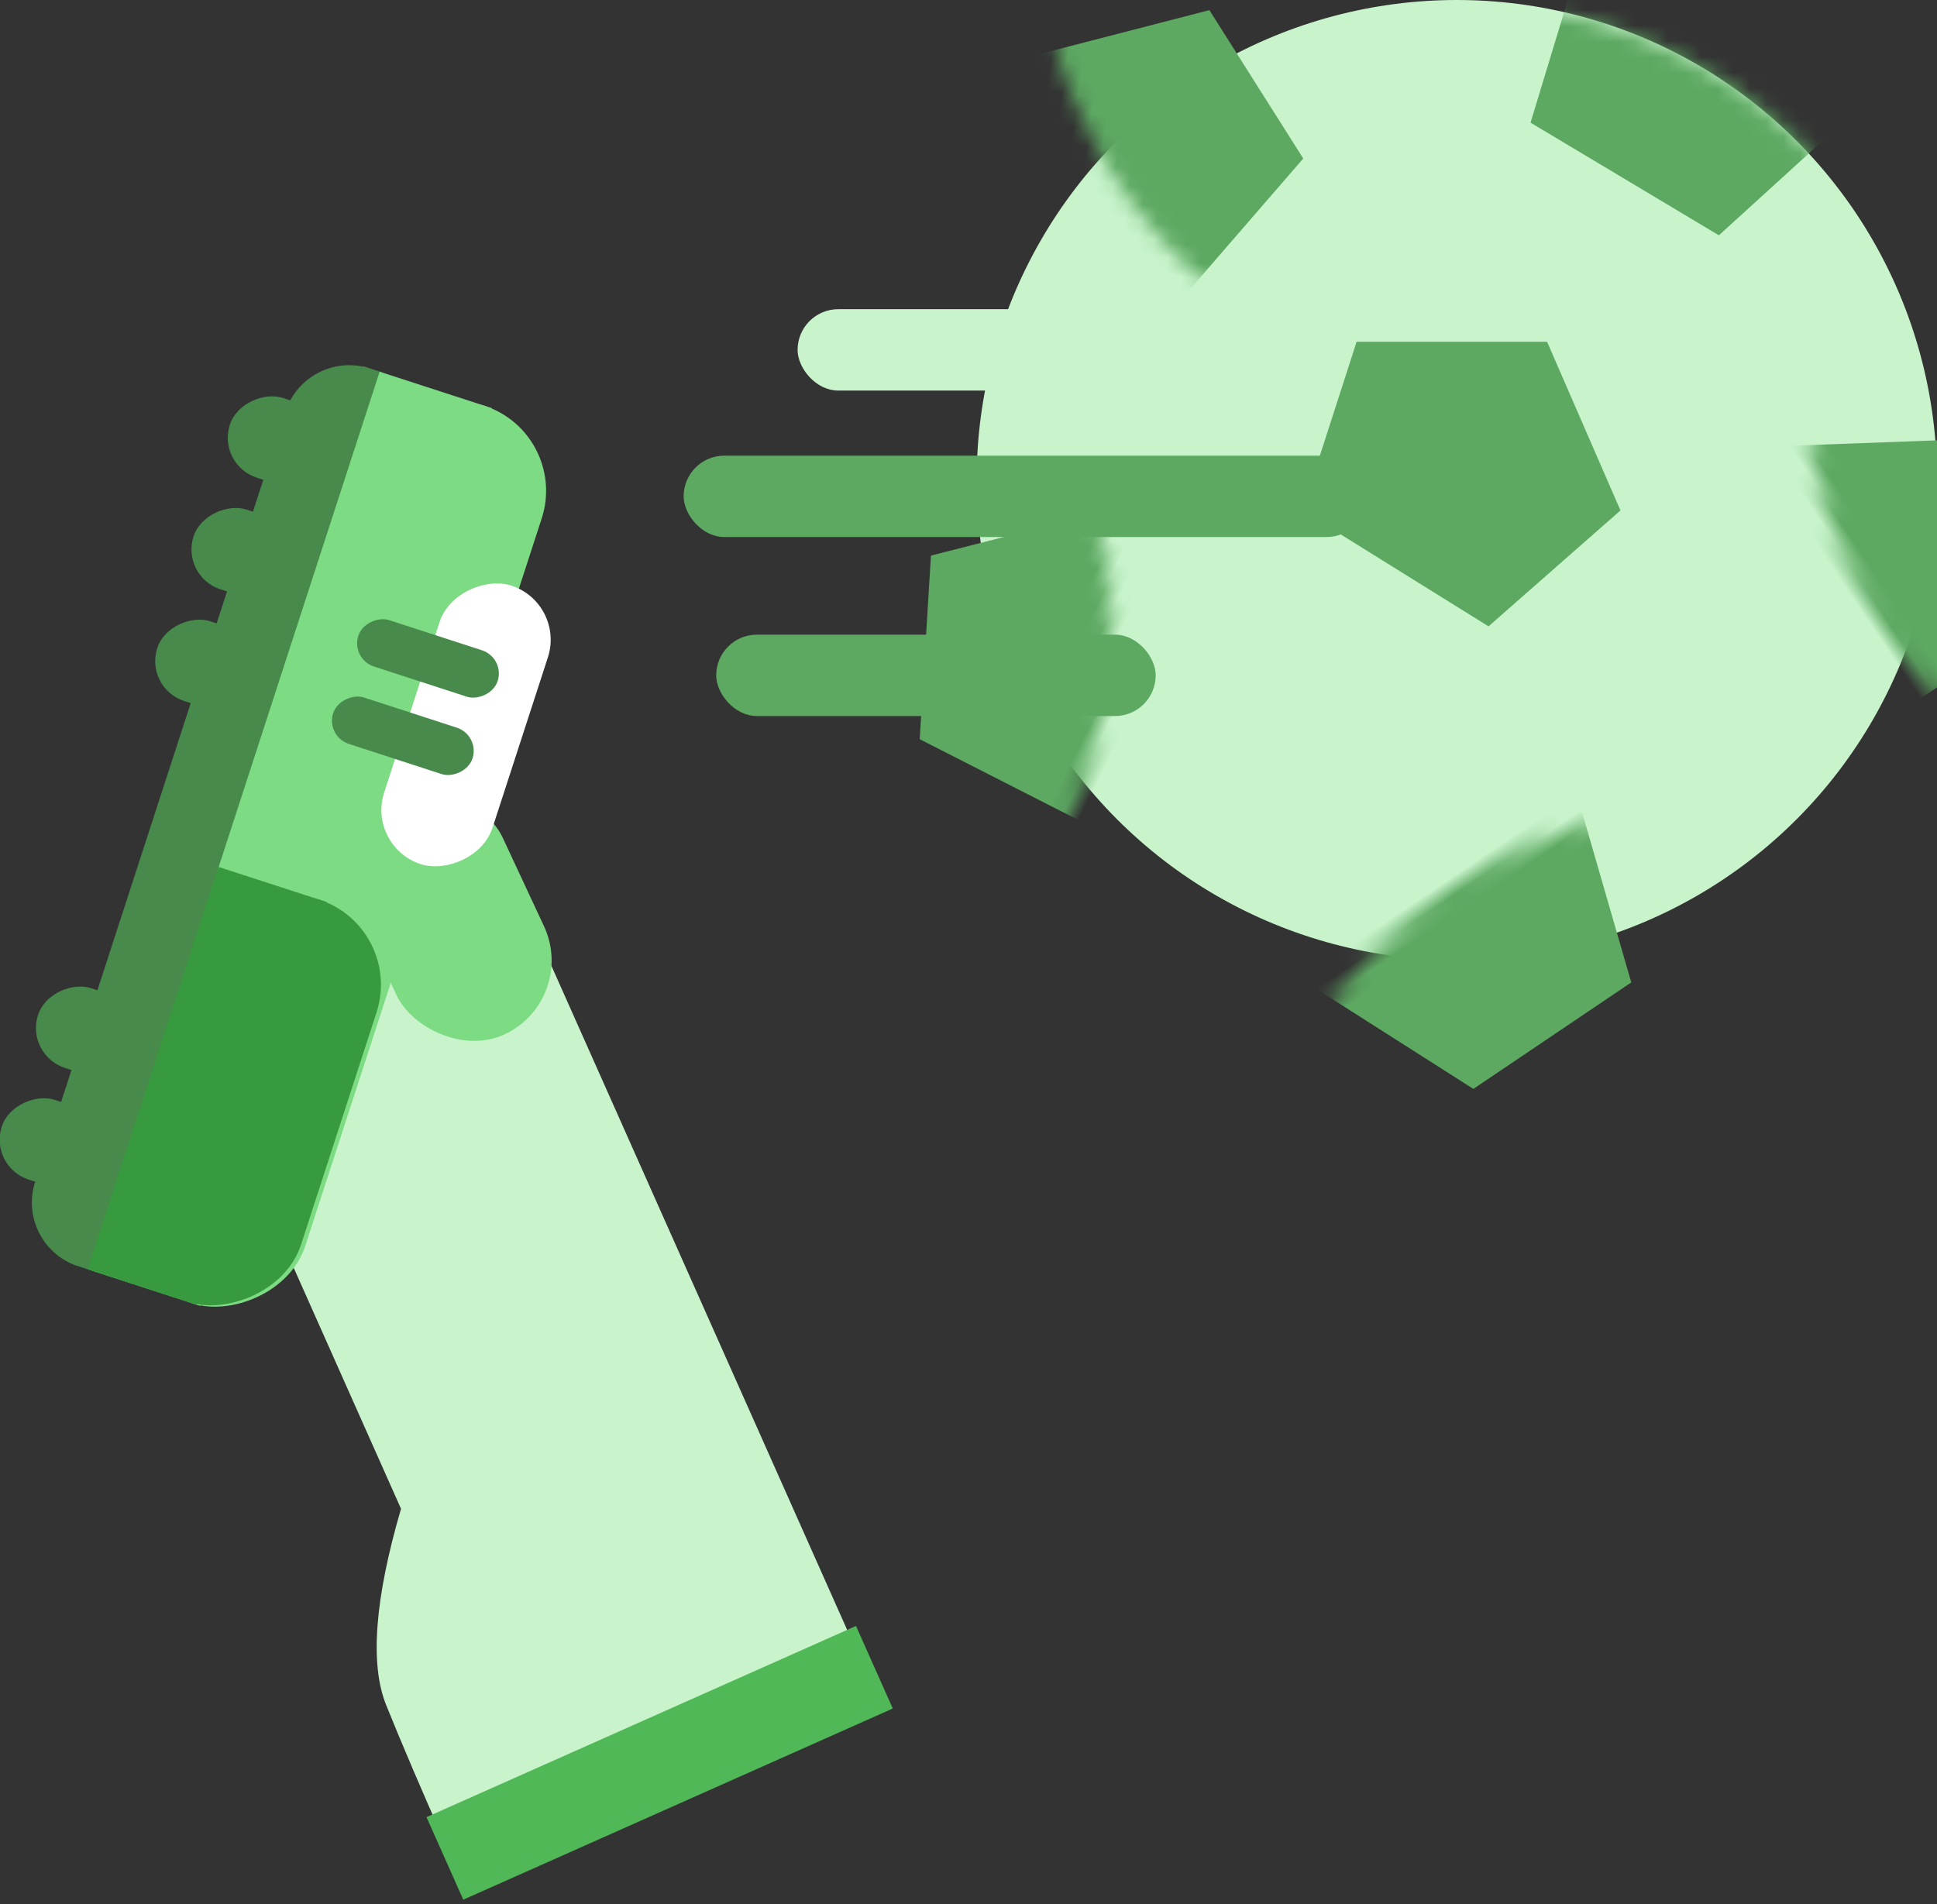 <?xml version="1.0" encoding="UTF-8"?>
<svg width="119px" height="117px" viewBox="0 0 119 117" version="1.1" xmlns="http://www.w3.org/2000/svg" xmlns:xlink="http://www.w3.org/1999/xlink">
    <rect x="0" y="0" width="119" height="117" fill="#333333" stroke="none"/>
    <!-- Generator: Sketch 45.2 (43514) - http://www.bohemiancoding.com/sketch -->
    <title>Group 24</title>
    <desc>Created with Sketch.</desc>
    <defs>
        <circle id="path-1" cx="29.5" cy="29.5" r="29.5"></circle>
    </defs>
    <g id="Page-1" stroke="none" stroke-width="1" fill="none" fill-rule="evenodd">
        <g id="Upload" transform="translate(-755, -1710)">
            <g id="Group-24" transform="translate(734, 1710)">
                <rect id="Rectangle-25" fill="#C8F3CB" x="70" y="19" width="27" height="5" rx="2.5"></rect>
                <g id="Group-17" transform="translate(81, 0)">
                    <mask id="mask-2" fill="white">
                        <use xlink:href="#path-1"></use>
                    </mask>
                    <use id="Oval-6" fill="#C8F3CB" xlink:href="#path-1"></use>
                    <polygon id="Path-19" fill="#5DA962" mask="url(#mask-2)" points="23.344 21 35.045 21 39.553 31.367 31.448 38.49 20 31.367"></polygon>
                    <polygon id="Path-19" fill="#5DA962" mask="url(#mask-2)" transform="translate(43.776, 5.745) rotate(-1) translate(-43.776, -5.745) " points="37.344 -3 49.045 -3 53.553 7.367 45.448 14.49 34 7.367"></polygon>
                    <polygon id="Path-19" fill="#5DA962" mask="url(#mask-2)" transform="translate(11.167, 10.024) rotate(-81) translate(-11.167, -10.024) " points="4.734 1.279 16.435 1.279 20.943 11.646 12.839 18.769 1.39 11.646"></polygon>
                    <polygon id="Path-19" fill="#5DA962" mask="url(#mask-2)" transform="translate(5.167, 40.024) rotate(207) translate(-5.167, -40.024) " points="-1.266 31.279 10.435 31.279 14.943 41.646 6.839 48.769 -4.61 41.646"></polygon>
                    <polygon id="Path-19" fill="#5DA962" mask="url(#mask-2)" transform="translate(29.995, 56.717) rotate(146) translate(-29.995, -56.717) " points="23.563 47.972 35.264 47.972 39.772 58.339 31.667 65.462 20.219 58.339"></polygon>
                    <polygon id="Path-19" fill="#5DA962" mask="url(#mask-2)" transform="translate(55.995, 33.717) rotate(146) translate(-55.995, -33.717) " points="49.563 24.972 61.264 24.972 65.772 35.339 57.667 42.462 46.219 35.339"></polygon>
                </g>
                <rect id="Rectangle-25" fill="#5DA962" x="63" y="28" width="42" height="5" rx="2.5"></rect>
                <rect id="Rectangle-25" fill="#5DA962" x="65" y="39" width="27" height="5" rx="2.5"></rect>
                <g id="Group-23" transform="translate(49.341, 65.914) rotate(-24) translate(-49.341, -65.914) translate(16.841, 17.914)">
                    <g id="Group-22" transform="translate(11, 37)">
                        <path d="M7.215,2.971 L7.215,33.977 C3.48,38.382 1.567,41.935 1.475,44.637 C1.382,47.339 1.336,50.36 1.336,53.701 L29.227,53.701 L29.227,0.271 L7.215,2.971 Z" id="Path-20" fill="#C8F3CB"></path>
                        <polygon id="Path-21" fill="#51B858" points="29.822 51.924 29.822 57.477 0.939 57.477 0.939 51.924"></polygon>
                    </g>
                    <g id="Group-21" transform="translate(32.5, 33.314) rotate(-48) translate(-32.5, -33.314) translate(3, 17.314)">
                        <g id="Group-18" fill="#478A4B">
                            <path d="M57.982,6.682 C57.762,4.612 56.011,3 53.883,3 L53.883,3 L4.117,3 L4.117,3 C1.948,3 0.17,4.676 0.007,6.804 L2.70750211e-05,6.804 L2.70750211e-05,7.936 L58.01,7.936 L58.01,6.682 L57.982,6.682 Z" id="Combined-Shape"></path>
                            <rect id="Rectangle-13" x="4.123" y="0" width="5.154" height="6.184" rx="2.577"></rect>
                            <rect id="Rectangle-13" x="11.338" y="0" width="5.154" height="6.184" rx="2.577"></rect>
                            <rect id="Rectangle-13" x="42.26" y="0" width="5.154" height="6.184" rx="2.577"></rect>
                            <rect id="Rectangle-13" x="49.475" y="0" width="5.154" height="6.184" rx="2.577"></rect>
                            <rect id="Rectangle-13" x="35.045" y="0" width="5.154" height="6.184" rx="2.577"></rect>
                        </g>
                        <g id="Group-19" transform="translate(0, 7)" fill="#7DDB84">
                            <rect id="Rectangle-19" x="0" y="2" width="58" height="11" rx="5.5"></rect>
                            <polygon id="Rectangle-20" points="0 1 26.07 0.744 58 0.744 58 8 0 8"></polygon>
                        </g>
                        <rect id="Rectangle-23" fill="#7DDB84" transform="translate(27.498, 22.174) rotate(47) translate(-27.498, -22.174) " x="22.498" y="14.174" width="10" height="16" rx="5"></rect>
                        <g id="Group-20" transform="translate(0, 7)" fill="#379A3E">
                            <rect id="Rectangle-19" x="0" y="1.729" width="26" height="11" rx="5.5"></rect>
                            <rect id="Rectangle-20" x="0" y="0.729" width="26" height="7"></rect>
                        </g>
                        <rect id="Rectangle-22" fill="#FFFFFF" x="30" y="16" width="18" height="7" rx="3.5"></rect>
                        <rect id="Rectangle-21" fill="#478A4B" x="35.662" y="11.514" width="3" height="9" rx="1.5"></rect>
                        <rect id="Rectangle-21" fill="#478A4B" x="40.662" y="11.514" width="3" height="9" rx="1.5"></rect>
                    </g>
                </g>
            </g>
        </g>
    </g>
</svg>